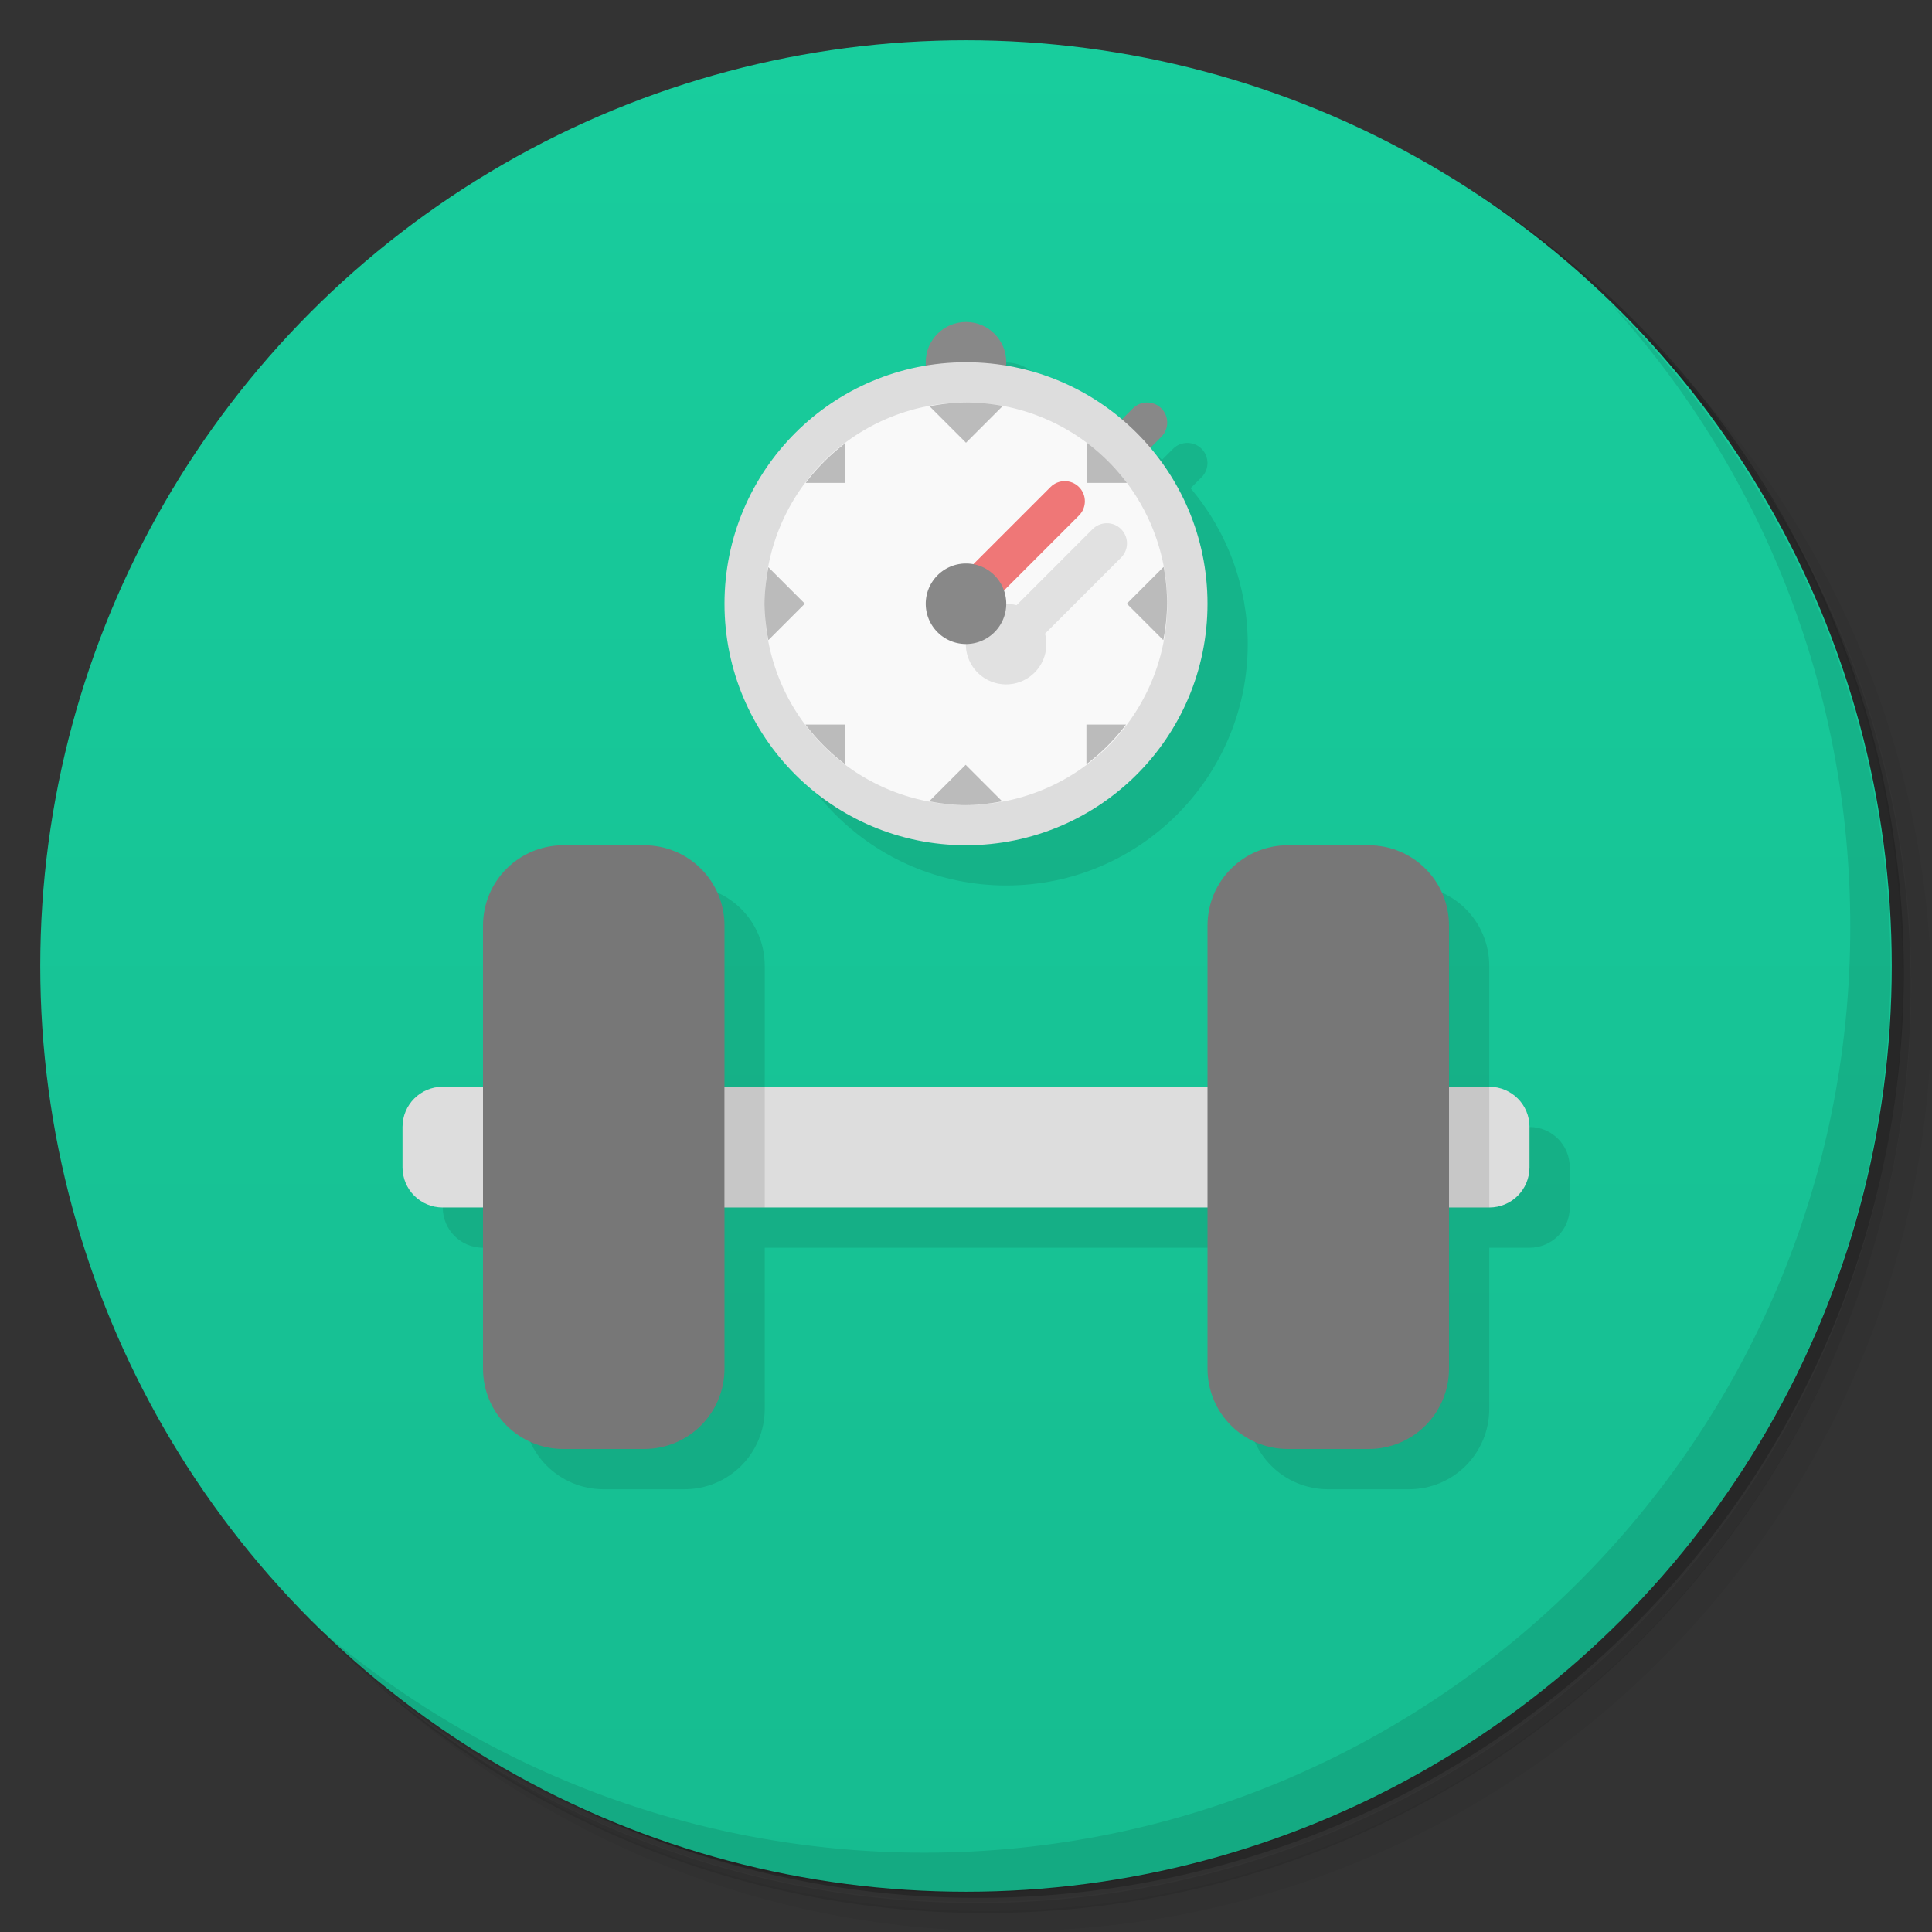 <svg version="1.1" viewBox="0 0 48 48" xmlns="http://www.w3.org/2000/svg">
 <rect x="0" y="0" width="48" height="48" fill="#333333" stroke="none"/>
 <defs>
  <linearGradient id="bg" x2="0" y1="1" y2="47" gradientUnits="userSpaceOnUse">
   <stop style="stop-color:#18cd9d" offset="0"/>
   <stop style="stop-color:#16bc90" offset="1"/>
  </linearGradient>
 </defs>
 <path d="m36.3 5c5.86 4.06 9.69 10.8 9.69 18.5 0 12.4-10.1 22.5-22.5 22.5-7.67 0-14.4-3.83-18.5-9.69 1.04 1.82 2.31 3.5 3.78 4.97 4.08 3.71 9.51 5.97 15.5 5.97 12.7 0 23-10.3 23-23 0-5.95-2.26-11.4-5.97-15.5-1.47-1.48-3.15-2.74-4.97-3.78zm4.97 3.78c3.85 4.11 6.22 9.64 6.22 15.7 0 12.7-10.3 23-23 23-6.08 0-11.6-2.36-15.7-6.22 4.16 4.14 9.88 6.72 16.2 6.72 12.7 0 23-10.3 23-23 0-6.34-2.58-12.1-6.72-16.2z" style="opacity:.05"/>
 <path d="m41.3 8.78c3.71 4.08 5.97 9.51 5.97 15.5 0 12.7-10.3 23-23 23-5.95 0-11.4-2.26-15.5-5.97 4.11 3.85 9.64 6.22 15.7 6.22 12.7 0 23-10.3 23-23 0-6.08-2.36-11.6-6.22-15.7z" style="opacity:.1"/>
 <path d="m31.2 2.38c8.62 3.15 14.8 11.4 14.8 21.1 0 12.4-10.1 22.5-22.5 22.5-9.71 0-18-6.14-21.1-14.8a23 23 0 0 0 44.9-7 23 23 0 0 0-16-21.9z" style="opacity:.2"/>
 <circle cx="24" cy="24" r="23" style="fill:url(#bg)"/>
 <path d="m25 9-6 7c0 3.31 2.69 6 6 6s6-2.69 6-6c-6.83e-4 -1.42-0.504-2.79-1.42-3.87l0.273-0.273c0.195-0.195 0.195-0.512 0-0.707-0.098-0.098-0.226-0.146-0.354-0.146s-0.256 0.049-0.354 0.146l-0.273 0.273c-0.821-0.694-1.81-1.15-2.87-1.33v-0.086c0-0.554-0.446-1-1-1zm-14 21c0 0.554 0.446 1 1 1l1 4c0 1.11 0.892 2 2 2h2c1.11 0 2-0.892 2-2v-4h12v4c0 1.11 0.892 2 2 2h2c1.11 0 2-0.892 2-2v-4h1c0.554 0 1-0.446 1-1v-1c0-0.554-0.446-1-1-1h-1v-4c0-1.11-0.892-2-2-2l-4 6h-12v-4c0-1.11-0.892-2-2-2z" style="opacity:.1"/>
 <path d="m40 7.53c3.71 4.08 5.97 9.51 5.97 15.5 0 12.7-10.3 23-23 23-5.95 0-11.4-2.26-15.5-5.97 4.18 4.29 10 6.97 16.5 6.97 12.7 0 23-10.3 23-23 0-6.46-2.68-12.3-6.97-16.5z" style="opacity:.1"/>
 <path d="m11 27h26c0.277 0 0.527 0.112 0.708 0.292s0.292 0.431 0.292 0.708v1c0 0.277-0.112 0.527-0.292 0.708s-0.431 0.292-0.708 0.292h-26c-0.554 0-1-0.446-1-1v-1c0-0.554 0.446-1 1-1z" style="fill:#ddd"/>
 <path d="m18 27v3h1v-3zm18 0v3h1v-3z" style="opacity:.1"/>
 <path d="m14 21c-1.11 0-2 0.892-2 2v11c0 1.11 0.892 2 2 2h2c1.11 0 2-0.892 2-2v-11c0-1.11-0.892-2-2-2zm18 0c-1.11 0-2 0.892-2 2v11c0 1.11 0.892 2 2 2h2c1.11 0 2-0.892 2-2v-11c0-1.11-0.892-2-2-2z" style="fill:#777"/>
 <path d="m24 8c-0.554 0-1 0.446-1 1v1h2v-1c0-0.554-0.446-1-1-1zm4.5 2c-0.128 0-0.256 0.049-0.354 0.146l-2.5 2.5 0.707 0.707 2.5-2.5c0.195-0.195 0.195-0.512 0-0.707-0.098-0.098-0.226-0.146-0.354-0.146z" style="fill:#888"/>
 <circle cx="24" cy="15" r="6" style="fill:#ddd"/>
 <path d="m29 15a5 5 0 0 1-5 5 5 5 0 0 1-5-5 5 5 0 0 1 5-5 5 5 0 0 1 5 5z" style="fill:#f9f9f9"/>
 <path d="m26.1 12.1-2.5 2.5 0.707 0.707 2.5-2.5c0.195-0.195 0.195-0.512 0-0.707-0.195-0.195-0.512-0.195-0.707 0z" style="fill:#ef7777"/>
 <path d="m27.5 13c-0.128 0-0.256 0.049-0.354 0.146l-1.89 1.89a1 1 0 0 0-0.26-0.033 1 1 0 0 0-1 1 1 1 0 0 0 1 1 1 1 0 0 0 1-1 1 1 0 0 0-0.033-0.26l1.89-1.89c0.195-0.195 0.195-0.512 0-0.707-0.098-0.098-0.226-0.146-0.354-0.146z" style="opacity:.1"/>
 <path d="m25 15a1 1 0 0 1-1 1 1 1 0 0 1-1-1 1 1 0 0 1 1-1 1 1 0 0 1 1 1z" style="fill:#888"/>
 <path d="m24 10a5 5 0 0 0-0.906 0.094l0.906 0.906 0.914-0.914a5 5 0 0 0-0.914-0.086zm3 1v0.998h0.998a5 5 0 0 0-0.998-0.998zm-6 0.014a5 5 0 0 0-0.984 0.984h0.984zm7.91 3.07-0.914 0.914 0.906 0.906a5 5 0 0 0 0.094-0.906 5 5 0 0 0-0.086-0.914zm-9.82 0.008a5 5 0 0 0-0.094 0.906 5 5 0 0 0 0.094 0.906l0.906-0.906zm0.922 3.91a5 5 0 0 0 0.984 0.984v-0.984zm6.98 0v0.984a5 5 0 0 0 0.984-0.984zm-3 1-0.906 0.906a5 5 0 0 0 0.906 0.094 5 5 0 0 0 0.906-0.094z" style="opacity:.25"/>
</svg>
